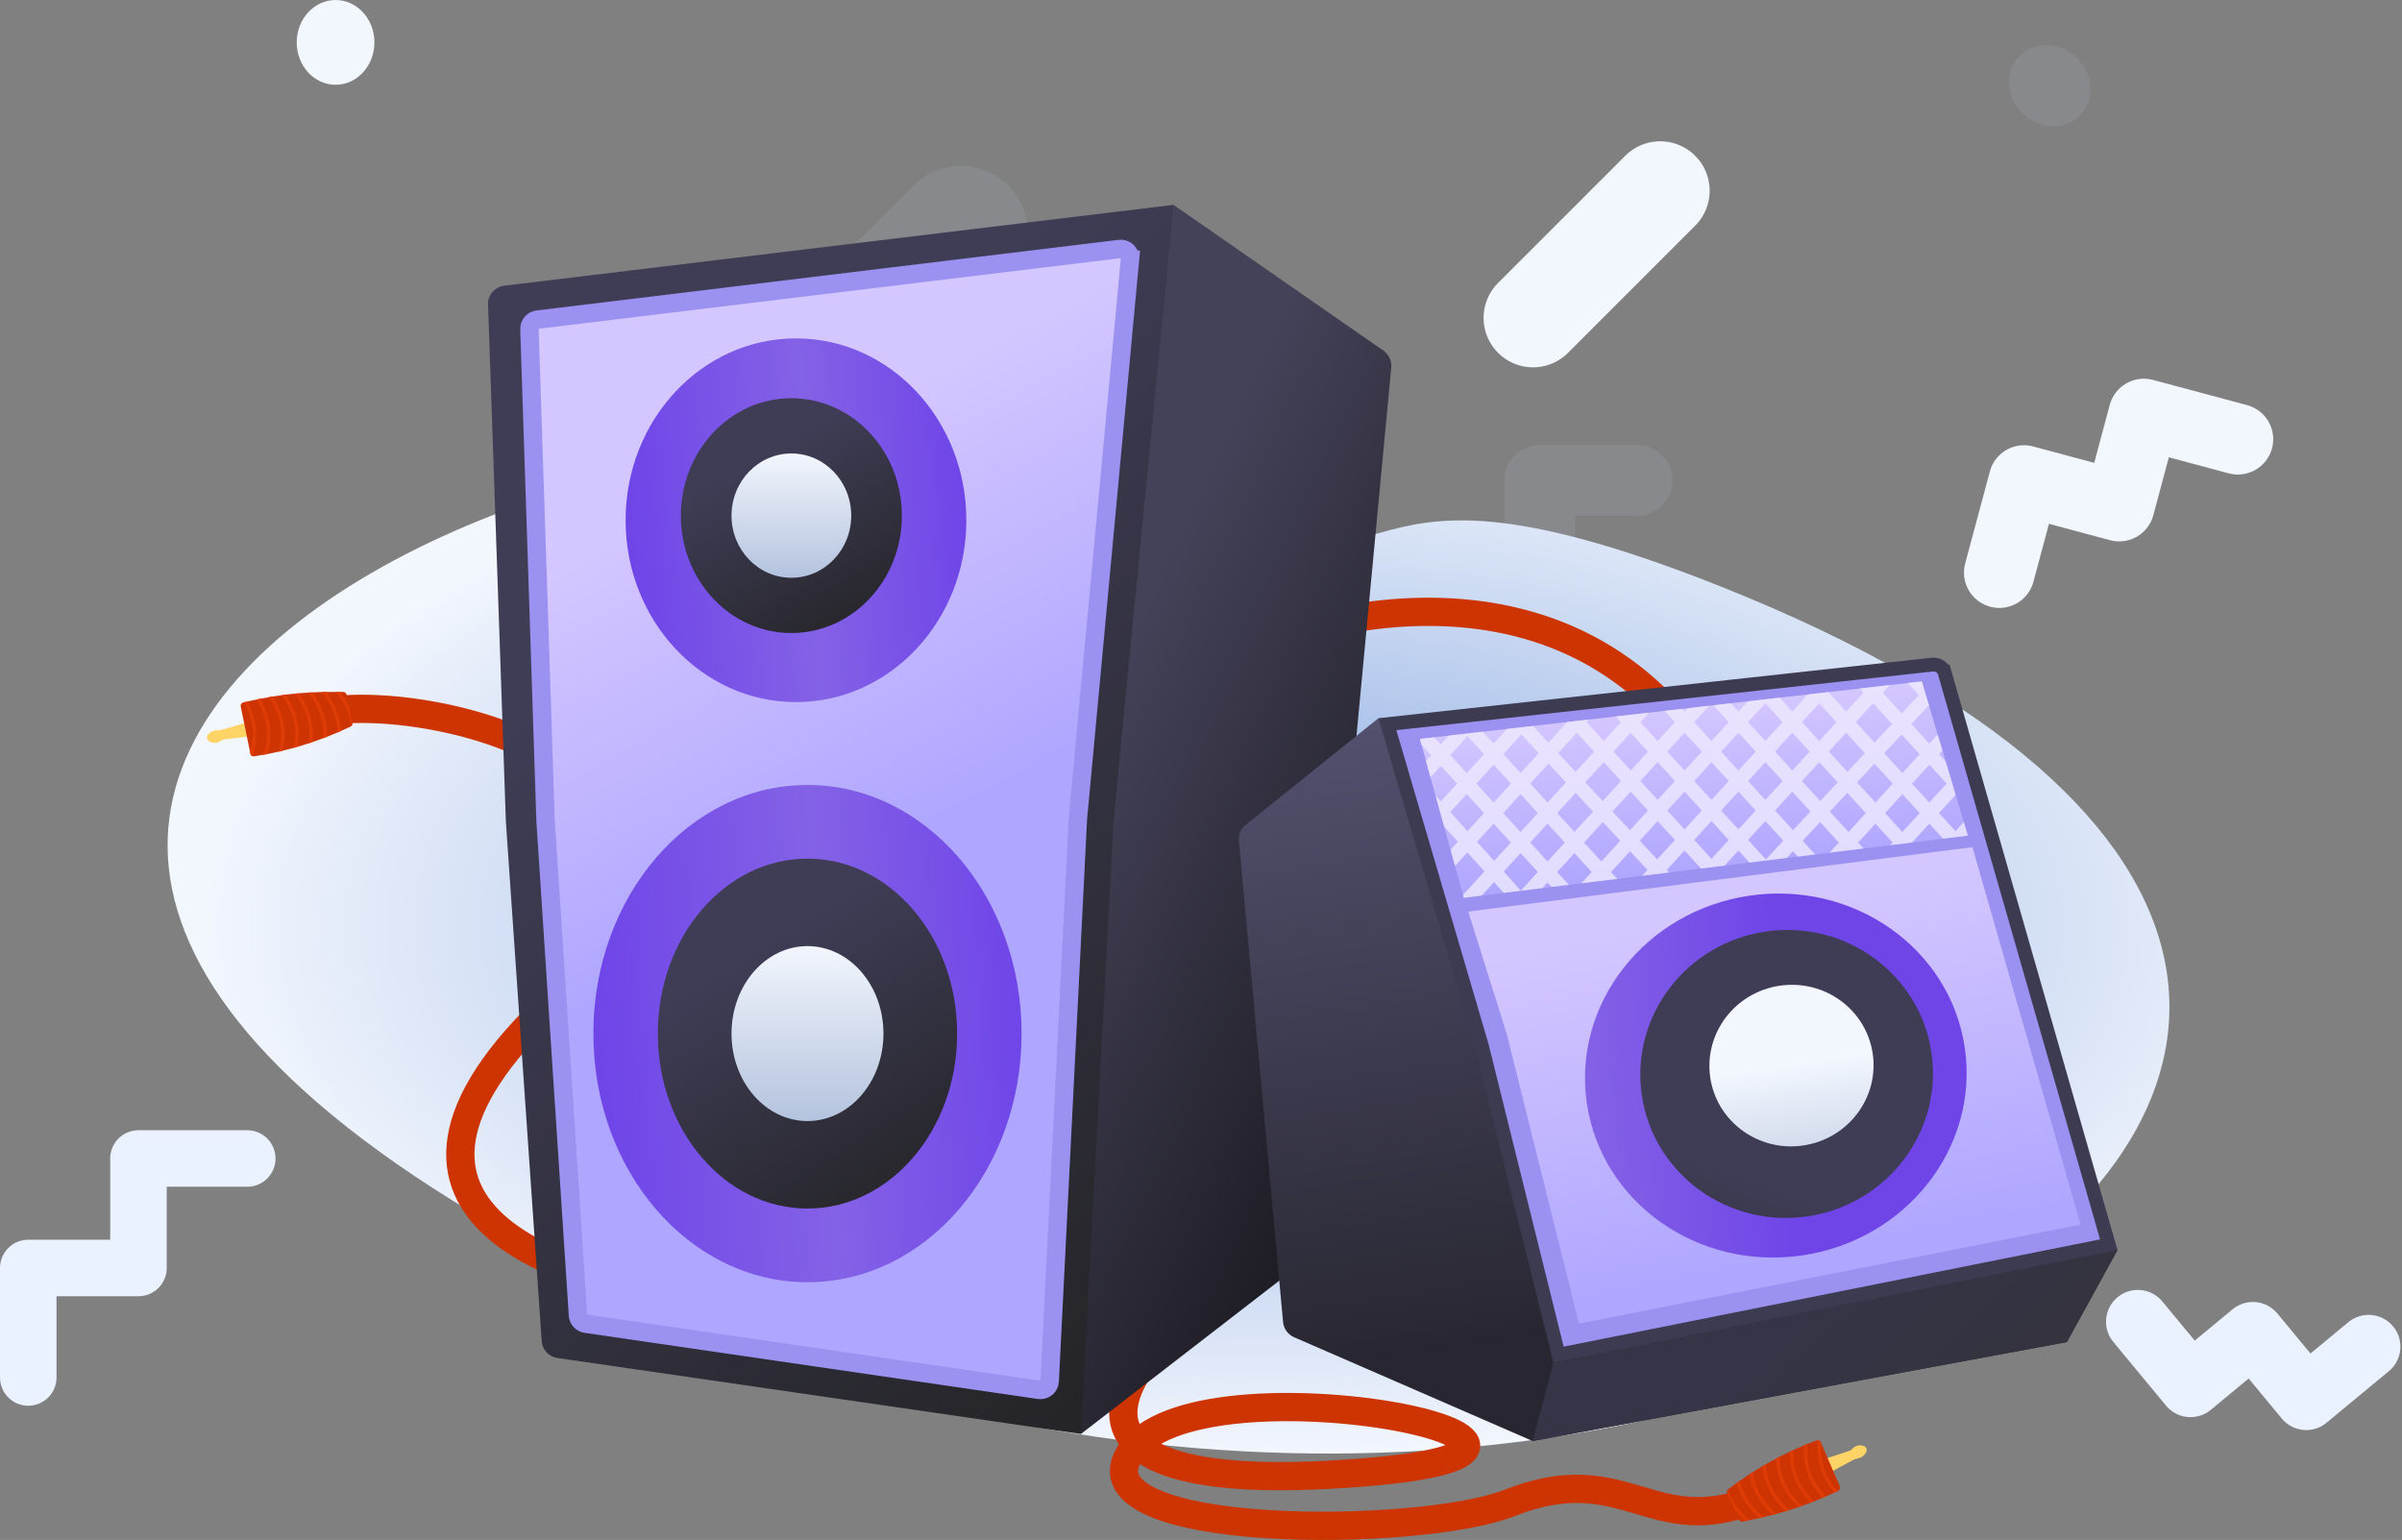 <svg width="340" height="218" viewBox="0 0 340 218" fill="none" xmlns="http://www.w3.org/2000/svg">
<rect x="0" y="0" width="340" height="218" fill="#808080" stroke="none"/>
<path d="M4 195L4 179.5L19.6 179.5L19.6 164L35 164" stroke="#EAF2FF" stroke-width="8" stroke-linecap="round" stroke-linejoin="round"/>
<path opacity="0.1" d="M61 150L94 117" stroke="#D1E0FA" stroke-width="13" stroke-linecap="round"/>
<path opacity="0.1" d="M204 94.981L204 81.49L217.955 81.49L217.955 68L231.73 68" stroke="#D1E0FA" stroke-width="10" stroke-linecap="round" stroke-linejoin="round"/>
<path opacity="0.1" d="M108 61L136 33" stroke="#D1E0FA" stroke-width="19" stroke-linecap="round"/>
<path d="M217 45L235 27" stroke="#F2F6FD" stroke-width="14" stroke-linecap="round"/>
<ellipse opacity="0.1" cx="290.132" cy="12.132" rx="5.5" ry="6" transform="rotate(135 290.132 12.132)" fill="#D1E0FA"/>
<ellipse opacity="0.1" cx="61.132" cy="95.132" rx="5.5" ry="6" transform="rotate(135 61.132 95.132)" fill="#D1E0FA"/>
<path d="M218 193L239 172" stroke="#D1E0FA" stroke-width="12" stroke-linecap="round"/>
<ellipse cx="47.5" cy="6" rx="5.5" ry="6" fill="#F2F6FD"/>
<path d="M283 81.061L286.492 68.031L299.971 71.642L303.462 58.612L316.769 62.177" stroke="#F2F6FD" stroke-width="10" stroke-linecap="round" stroke-linejoin="round"/>
<path d="M335.274 190.638L326.448 197.943L318.892 188.813L310.066 196.117L302.607 187.105" stroke="#EAF1FF" stroke-width="9" stroke-linecap="round" stroke-linejoin="round"/>
<path d="M159 69C203.229 91.352 183.5 59.12 243.5 83C402.961 146.465 229.726 255.402 82.602 180.362C-64.522 105.321 103.714 41.059 159 69Z" fill="url(#paint0_radial_1_2)"/>
<path d="M107.5 184.5C84.833 183.5 46.7 174.1 75.5 144.5C111.5 107.5 57.5 97.5 45 101" stroke="#CD3401" stroke-width="4" stroke-linecap="round"/>
<path d="M187.867 174C166.134 182.933 135.552 211.553 187.867 208.782C241.695 205.931 168.914 190.536 159.816 205.931C152.662 218.038 201.025 217.746 213.644 212.774C229.563 206.502 233.354 217.335 247 212.774" stroke="#CD3401" stroke-width="4"/>
<path d="M171.5 94C190.333 84.5 232 76.6 248 121" stroke="#CD3401" stroke-width="4" stroke-linecap="round"/>
<path d="M31.572 104.69L31.094 104.966C30.59 105.257 29.959 105.211 29.501 104.85C29.258 104.659 29.212 104.308 29.398 104.06L29.435 104.012C29.716 103.637 30.149 103.407 30.617 103.384L31.298 103.349L38.75 101.124L39.3 103.806L31.572 104.69Z" fill="#FFD467"/>
<path d="M35.964 107.069C35.722 107.105 35.495 106.947 35.446 106.708L34.074 100.009C34.021 99.751 34.184 99.498 34.441 99.439L35.44 99.213C39.135 98.377 42.912 97.954 46.701 97.954L48.581 97.954C48.81 97.954 49.009 98.116 49.055 98.341L49.873 102.336C49.917 102.549 49.81 102.764 49.614 102.857L49.428 102.945C45.166 104.971 40.629 106.36 35.964 107.069Z" fill="#CD3401"/>
<path fill-rule="evenodd" clip-rule="evenodd" d="M35.033 99.305L34.525 99.42C34.895 100.072 35.215 100.791 35.44 101.563C35.867 103.028 35.955 104.69 35.394 106.455L35.446 106.708C35.478 106.863 35.584 106.984 35.721 107.04C36.474 105.018 36.409 103.101 35.92 101.424C35.698 100.663 35.39 99.953 35.033 99.305ZM37.823 106.749C37.634 106.785 37.444 106.821 37.255 106.855C37.967 104.94 37.899 103.136 37.44 101.56C37.169 100.63 36.761 99.778 36.293 99.028C36.467 98.992 36.64 98.956 36.814 98.922C37.264 99.668 37.654 100.508 37.92 101.42C38.386 103.018 38.467 104.833 37.823 106.749ZM39.964 106.287C39.777 106.332 39.59 106.375 39.404 106.418C39.954 104.664 39.864 103.013 39.44 101.556C39.128 100.485 38.633 99.516 38.075 98.689C38.255 98.658 38.435 98.628 38.615 98.599C39.148 99.423 39.615 100.372 39.92 101.416C40.348 102.886 40.451 104.54 39.964 106.287ZM42.101 105.723C41.919 105.775 41.736 105.827 41.553 105.877C41.932 104.323 41.821 102.86 41.44 101.553C41.093 100.361 40.52 99.296 39.885 98.412C40.071 98.387 40.258 98.363 40.445 98.34C41.048 99.22 41.583 100.259 41.92 101.413C42.302 102.725 42.425 104.183 42.101 105.723ZM44.214 105.06C44.037 105.12 43.86 105.179 43.682 105.237C43.896 103.919 43.768 102.676 43.44 101.549C43.064 100.261 42.426 99.121 41.729 98.197C41.923 98.178 42.117 98.16 42.31 98.144C42.968 99.064 43.559 100.17 43.92 101.409C44.247 102.532 44.385 103.763 44.214 105.06ZM46.279 104.306C46.109 104.373 45.938 104.439 45.767 104.503C45.841 103.456 45.707 102.462 45.44 101.545C45.044 100.189 44.357 98.996 43.617 98.048C43.818 98.035 44.019 98.025 44.219 98.015C44.913 98.96 45.542 100.109 45.92 101.406C46.183 102.31 46.324 103.284 46.279 104.306ZM48.276 103.474C48.112 103.547 47.948 103.618 47.784 103.689C47.762 102.937 47.637 102.219 47.44 101.542C47.034 100.148 46.319 98.928 45.557 97.967C45.764 97.963 45.972 97.959 46.179 97.957C46.889 98.912 47.535 100.081 47.92 101.402C48.111 102.059 48.238 102.752 48.276 103.474ZM49.394 99.994L49.873 102.336C49.909 102.511 49.843 102.687 49.71 102.796C49.65 102.363 49.558 101.943 49.44 101.538C49.032 100.14 48.315 98.917 47.55 97.954H48.18C48.626 98.555 49.047 99.24 49.394 99.994Z" fill="#DF3B05"/>
<path d="M261.926 205.333L262.338 204.966C262.772 204.578 263.399 204.494 263.921 204.753C264.198 204.891 264.315 205.225 264.183 205.505L264.157 205.56C263.958 205.984 263.581 206.298 263.128 206.417L262.469 206.59L255.629 210.292L254.543 207.779L261.926 205.333Z" fill="#FFD467"/>
<path d="M257.141 203.903C257.37 203.818 257.625 203.926 257.722 204.15L260.435 210.427C260.539 210.669 260.431 210.95 260.192 211.06L259.26 211.485C255.814 213.06 252.203 214.245 248.494 215.02L246.654 215.404C246.429 215.451 246.202 215.334 246.111 215.123L244.493 211.379C244.407 211.18 244.468 210.948 244.64 210.817L244.804 210.693C248.562 207.838 252.719 205.55 257.141 203.903Z" fill="#CD3401"/>
<path fill-rule="evenodd" clip-rule="evenodd" d="M259.639 211.312L260.113 211.095C259.618 210.534 259.158 209.895 258.78 209.185C258.062 207.838 257.636 206.23 257.824 204.388L257.721 204.15C257.659 204.005 257.53 203.909 257.384 203.882C257.061 206.014 257.517 207.878 258.338 209.42C258.711 210.119 259.157 210.751 259.639 211.312ZM255.387 204.596C255.564 204.522 255.742 204.449 255.921 204.376C255.616 206.397 256.051 208.148 256.823 209.597C257.278 210.452 257.852 211.203 258.463 211.841C258.3 211.912 258.137 211.982 257.974 212.052C257.381 211.413 256.828 210.671 256.381 209.832C255.599 208.363 255.148 206.603 255.387 204.596ZM253.385 205.486C253.559 205.404 253.733 205.323 253.907 205.243C253.727 207.073 254.152 208.671 254.865 210.01C255.39 210.994 256.072 211.842 256.787 212.537C256.618 212.604 256.448 212.67 256.277 212.735C255.587 212.038 254.936 211.205 254.424 210.245C253.704 208.893 253.265 207.296 253.385 205.486ZM251.409 206.475C251.576 206.386 251.744 206.299 251.913 206.212C251.86 207.811 252.268 209.221 252.908 210.422C253.492 211.518 254.27 212.443 255.073 213.179C254.895 213.241 254.718 213.303 254.539 213.364C253.769 212.625 253.032 211.718 252.467 210.657C251.825 209.451 251.406 208.049 251.409 206.475ZM249.476 207.556C249.637 207.461 249.798 207.367 249.96 207.274C250.02 208.608 250.4 209.799 250.951 210.835C251.582 212.019 252.44 213.004 253.311 213.766C253.125 213.824 252.94 213.881 252.753 213.937C251.922 213.17 251.117 212.209 250.51 211.07C249.96 210.037 249.574 208.861 249.476 207.556ZM247.608 208.716C247.761 208.616 247.915 208.517 248.069 208.419C248.211 209.459 248.546 210.404 248.994 211.247C249.659 212.494 250.576 213.521 251.493 214.298C251.3 214.351 251.105 214.403 250.911 214.454C250.039 213.67 249.188 212.673 248.553 211.482C248.11 210.651 247.774 209.726 247.608 208.716ZM245.824 209.939C245.969 209.834 246.115 209.731 246.261 209.628C246.437 210.359 246.706 211.037 247.037 211.659C247.72 212.941 248.669 213.989 249.611 214.774C249.409 214.821 249.207 214.866 249.004 214.911C248.115 214.121 247.243 213.109 246.596 211.895C246.275 211.291 246.009 210.638 245.824 209.939ZM245.442 213.574L244.493 211.379C244.422 211.216 244.451 211.03 244.559 210.896C244.706 211.307 244.882 211.7 245.08 212.072C245.765 213.357 246.718 214.408 247.663 215.194L247.046 215.323C246.487 214.826 245.935 214.242 245.442 213.574Z" fill="#DF3B05"/>
<path d="M166.114 29L195.821 49.639C196.594 50.176 197.018 51.088 196.929 52.025L185.121 177.129C185.053 177.847 184.691 178.506 184.12 178.947L153 203L151.5 200.5L155.5 133L164.5 33.5L166.114 29Z" fill="url(#paint1_linear_1_2)"/>
<path d="M166.114 29L71.375 40.445C70.032 40.607 69.036 41.77 69.082 43.123L71.607 116.337L76.677 189.844C76.761 191.068 77.688 192.068 78.903 192.244L153 203L157.641 116.011L166.114 29Z" fill="url(#paint2_linear_1_2)"/>
<path d="M152.576 115.89L152.574 115.918L152.572 115.946L148.582 195.532C148.544 196.299 147.853 196.867 147.092 196.756L82.924 187.391C82.315 187.302 81.852 186.8 81.811 186.186L77.227 116.244L74.943 46.583C74.921 45.908 75.419 45.328 76.089 45.246L158.499 35.246C159.324 35.146 160.031 35.833 159.954 36.661L161.251 36.782L159.954 36.661L152.576 115.89Z" fill="url(#paint3_linear_1_2)" stroke="#9A91F0" stroke-width="2.607"/>
<ellipse cx="112.669" cy="73.646" rx="24.116" ry="25.745" fill="url(#paint4_linear_1_2)"/>
<ellipse cx="112.017" cy="72.994" rx="15.643" ry="16.62" fill="url(#paint5_linear_1_2)"/>
<ellipse cx="112.017" cy="72.994" rx="8.473" ry="8.799" fill="url(#paint6_linear_1_2)"/>
<ellipse cx="114.298" cy="146.318" rx="30.307" ry="35.196" fill="url(#paint7_linear_1_2)"/>
<ellipse cx="114.298" cy="146.318" rx="21.183" ry="24.767" fill="url(#paint8_linear_1_2)"/>
<ellipse cx="114.298" cy="146.318" rx="10.754" ry="12.384" fill="url(#paint9_linear_1_2)"/>
<path d="M175.366 119.035C175.286 118.164 175.648 117.311 176.33 116.764L195.117 101.672L196 102.5L210 149L220 192.5L260.5 184L298 176.5L299.726 176.952L292.557 189.987L216.952 204L183.171 189.299C182.298 188.919 181.702 188.094 181.615 187.147L175.366 119.035Z" fill="url(#paint10_linear_1_2)"/>
<path d="M299.726 176.951L219.885 192.92L216.952 204L292.557 189.987L299.726 176.951Z" fill="url(#paint11_linear_1_2)"/>
<path d="M209.753 148.038L209.748 148.018L209.742 147.998L196.384 102.517L273.533 94.084C274.322 93.998 275.058 94.492 275.277 95.254L276.216 94.985L275.277 95.254L298.494 176.201L220.608 191.778L209.753 148.038Z" fill="#9A91F0" stroke="#3D3B52" stroke-width="1.955"/>
<path d="M207.827 129.046L279.196 119.922L294.512 173.364L223.496 187.38L213.278 146.369L207.827 129.046Z" fill="url(#paint12_linear_1_2)"/>
<ellipse rx="27.048" ry="25.745" transform="matrix(-0.989 0.145 0.145 0.989 251.365 152.257)" fill="url(#paint13_linear_1_2)"/>
<ellipse rx="20.728" ry="20.384" transform="matrix(-0.989 0.145 0.145 0.989 252.896 152.032)" fill="url(#paint14_linear_1_2)"/>
<ellipse rx="11.628" ry="11.435" transform="matrix(-0.989 0.145 0.145 0.989 253.582 150.849)" fill="url(#paint15_linear_1_2)"/>
<path d="M200.983 104.605L272.026 96.458L278.544 118.292L207.201 127.094L200.983 104.605Z" fill="url(#paint16_linear_1_2)"/>
<path opacity="0.8" fill-rule="evenodd" clip-rule="evenodd" d="M202.982 104.376L200.983 104.605L201.209 105.424L202.573 106.915L201.846 107.726L202.484 110.032L203.94 108.41L206.246 110.932L203.94 113.454L203.203 112.633L204.408 116.993L206.351 119.157L205.319 120.285L205.953 122.579L207.704 120.664L210.128 123.365L207.089 126.689L207.201 127.094L209.735 126.782L211.481 124.872L212.851 126.397L218.329 125.721L219.048 124.935L219.622 125.562L222.076 125.259L220.414 123.441L222.861 120.765L225.308 123.442L223.846 125.041L228.928 124.414L228.039 123.442L230.727 120.501L233.196 123.153L232.44 123.981L236.279 123.507L235.938 123.141L238.446 120.398L240.781 122.951L244.112 122.54L246.071 120.398L247.633 122.106L252.9 121.456L253.79 120.501L254.485 121.261L256.938 120.958L255.167 119.021L257.637 116.369L260.291 119.272L258.979 120.706L263.79 120.113L263.022 119.272L265.469 116.595L267.916 119.272L267.574 119.646L270.652 119.266L273.094 116.595L275.041 118.725L278.544 118.292L277.967 116.362L276.8 117.662L274.459 115.102L276.82 112.519L275.413 107.806L274.459 106.762L274.944 106.232L274.272 103.981L273.094 105.269L270.555 102.492L272.953 99.916L273.111 100.092L272.029 96.469L270.226 96.665L270.052 96.684L271.601 98.41L269.19 101L266.499 98.056L267.483 96.979L263.229 97.467L263.768 98.056L261.321 100.732L258.874 98.056L258.965 97.956L255.914 98.306L253.696 100.732L251.898 98.766L247.397 99.282L246.071 100.732L244.997 99.558L242.525 99.841L244.706 102.226L242.259 104.902L239.811 102.226L241.929 99.909L238.879 100.259L238.446 100.732L238.096 100.349L235.624 100.633L237.081 102.226L234.634 104.902L232.187 102.226L233.411 100.886L228.723 101.424L229.456 102.226L227.009 104.902L224.562 102.226L224.893 101.863L221.822 102.215L221.831 102.226L219.174 105.132L216.976 102.771L213.325 103.19L211.424 105.269L209.883 103.585L205.068 104.137L203.926 105.408L202.982 104.376ZM205.293 106.903L207.717 104.202L210.058 106.762L207.611 109.439L205.293 106.903ZM205.293 114.961L207.611 112.425L210.058 115.102L207.717 117.662L205.293 114.961ZM212.789 106.762L215.34 103.972L217.809 106.624L215.236 109.439L212.789 106.762ZM208.977 110.932L211.424 108.256L213.87 110.932L211.424 113.608L208.977 110.932ZM211.424 116.595L209.07 119.169L211.495 121.87L213.871 119.272L211.424 116.595ZM212.789 115.102L215.236 112.425L217.683 115.102L215.236 117.778L212.789 115.102ZM216.601 110.932L219.048 113.609L221.656 110.756L219.187 108.104L216.601 110.932ZM220.551 106.612L223.02 109.264L225.643 106.395L223.196 103.719L220.551 106.612ZM212.848 123.377L215.236 120.765L217.683 123.441L215.272 126.078L212.848 123.377ZM228.374 106.395L230.821 103.719L233.268 106.395L230.821 109.072L228.374 106.395ZM224.398 110.744L227.009 107.889L229.456 110.565L226.867 113.396L224.398 110.744ZM220.414 115.102L223.034 112.236L225.503 114.889L222.861 117.778L220.414 115.102ZM216.601 119.272L219.048 116.595L221.495 119.272L219.048 121.948L216.601 119.272ZM224.226 119.272L226.673 121.948L229.35 119.021L226.881 116.369L224.226 119.272ZM228.245 114.876L230.714 117.529L233.268 114.735L230.821 112.058L228.245 114.876ZM232.187 110.565L234.634 113.242L237.081 110.565L234.634 107.889L232.187 110.565ZM235.999 106.395L238.446 109.072L240.893 106.396L238.446 103.719L235.999 106.395ZM234.561 121.661L232.092 119.009L234.634 116.228L237.081 118.905L234.561 121.661ZM238.446 117.411L235.999 114.735L238.446 112.058L240.893 114.735L238.446 117.411ZM242.259 113.241L239.812 110.565L242.259 107.889L244.706 110.565L242.259 113.241ZM246.071 109.072L243.624 106.396L246.071 103.719L248.518 106.395L246.071 109.072ZM249.883 104.902L247.436 102.226L249.884 99.549L252.33 102.226L249.883 104.902ZM239.811 118.905L242.259 121.581L244.706 118.905L242.259 116.228L239.811 118.905ZM243.624 114.735L246.071 117.411L248.518 114.735L246.071 112.058L243.624 114.735ZM247.436 110.565L249.883 113.242L252.33 110.565L249.883 107.889L247.436 110.565ZM251.249 106.395L253.696 109.072L256.143 106.395L253.696 103.719L251.249 106.395ZM255.061 102.226L257.508 104.902L259.955 102.226L257.508 99.549L255.061 102.226ZM249.956 121.661L247.436 118.905L249.883 116.228L252.425 119.009L249.956 121.661ZM253.803 117.529L251.249 114.735L253.696 112.058L256.272 114.876L253.803 117.529ZM257.65 113.396L255.061 110.565L257.508 107.889L260.119 110.744L257.65 113.396ZM261.497 109.264L258.874 106.395L261.321 103.719L263.966 106.612L261.497 109.264ZM265.344 105.132L262.686 102.226L265.133 99.549L267.813 102.48L265.344 105.132ZM259.014 114.889L261.656 117.778L264.103 115.102L261.483 112.236L259.014 114.889ZM262.861 110.756L265.469 113.609L267.916 110.932L265.33 108.104L262.861 110.756ZM266.708 106.624L269.281 109.439L271.728 106.762L269.177 103.972L266.708 106.624ZM269.281 117.778L266.834 115.102L269.281 112.425L271.728 115.102L269.281 117.778ZM273.094 113.608L270.647 110.932L273.094 108.256L275.541 110.932L273.094 113.608Z" fill="#EEE9FF"/>
<defs>
<radialGradient id="paint0_radial_1_2" cx="0" cy="0" r="1" gradientUnits="userSpaceOnUse" gradientTransform="translate(180 131) rotate(90) scale(75 151)">
<stop stop-color="#86A7E0"/>
<stop offset="1" stop-color="#F2F6FD"/>
</radialGradient>
<linearGradient id="paint1_linear_1_2" x1="185.402" y1="238.982" x2="107.054" y2="201.934" gradientUnits="userSpaceOnUse">
<stop stop-color="#0B0A0A"/>
<stop offset="1" stop-color="#444258"/>
</linearGradient>
<linearGradient id="paint2_linear_1_2" x1="140.352" y1="238.982" x2="39.079" y2="133.271" gradientUnits="userSpaceOnUse">
<stop stop-color="#212121"/>
<stop offset="1" stop-color="#3F3D56"/>
</linearGradient>
<linearGradient id="paint3_linear_1_2" x1="112.994" y1="63.218" x2="140.094" y2="113.916" gradientUnits="userSpaceOnUse">
<stop stop-color="#D4C6FF"/>
<stop offset="1" stop-color="#AEA6FF"/>
</linearGradient>
<linearGradient id="paint4_linear_1_2" x1="136.905" y1="68.671" x2="88.783" y2="71.8" gradientUnits="userSpaceOnUse">
<stop stop-color="#6F45E8"/>
<stop offset="0.469" stop-color="#8462E6"/>
<stop offset="1" stop-color="#6F45E8"/>
</linearGradient>
<linearGradient id="paint5_linear_1_2" x1="119.36" y1="96.483" x2="102.729" y2="67.206" gradientUnits="userSpaceOnUse">
<stop stop-color="#212121"/>
<stop offset="1" stop-color="#3F3D56"/>
</linearGradient>
<linearGradient id="paint6_linear_1_2" x1="112.017" y1="64.195" x2="112.017" y2="81.793" gradientUnits="userSpaceOnUse">
<stop stop-color="#F2F6FD"/>
<stop offset="1" stop-color="#B4C3DE"/>
</linearGradient>
<linearGradient id="paint7_linear_1_2" x1="144.757" y1="139.517" x2="84.241" y2="143.135" gradientUnits="userSpaceOnUse">
<stop stop-color="#6F45E8"/>
<stop offset="0.469" stop-color="#8462E6"/>
<stop offset="1" stop-color="#6F45E8"/>
</linearGradient>
<linearGradient id="paint8_linear_1_2" x1="124.242" y1="181.321" x2="98.305" y2="139.828" gradientUnits="userSpaceOnUse">
<stop stop-color="#212121"/>
<stop offset="1" stop-color="#3F3D56"/>
</linearGradient>
<linearGradient id="paint9_linear_1_2" x1="114.298" y1="133.935" x2="114.298" y2="158.702" gradientUnits="userSpaceOnUse">
<stop stop-color="#F2F6FD"/>
<stop offset="1" stop-color="#B4C3DE"/>
</linearGradient>
<linearGradient id="paint10_linear_1_2" x1="206.849" y1="189.987" x2="193.403" y2="100.266" gradientUnits="userSpaceOnUse">
<stop stop-color="#282731"/>
<stop offset="1" stop-color="#53516F"/>
</linearGradient>
<linearGradient id="paint11_linear_1_2" x1="304.289" y1="206.281" x2="270.395" y2="169.627" gradientUnits="userSpaceOnUse">
<stop stop-color="#323137"/>
<stop offset="1" stop-color="#363548"/>
</linearGradient>
<linearGradient id="paint12_linear_1_2" x1="248.732" y1="128.435" x2="258.873" y2="178.719" gradientUnits="userSpaceOnUse">
<stop stop-color="#D4C6FF"/>
<stop offset="1" stop-color="#AEA6FF"/>
</linearGradient>
<linearGradient id="paint13_linear_1_2" x1="54.232" y1="20.77" x2="0.317" y2="24.702" gradientUnits="userSpaceOnUse">
<stop stop-color="#6F45E8"/>
<stop offset="0.469" stop-color="#8462E6"/>
<stop offset="1" stop-color="#6F45E8"/>
</linearGradient>
<linearGradient id="paint14_linear_1_2" x1="30.459" y1="49.192" x2="10.897" y2="11.983" gradientUnits="userSpaceOnUse">
<stop stop-color="#212121"/>
<stop offset="1" stop-color="#3F3D56"/>
</linearGradient>
<linearGradient id="paint15_linear_1_2" x1="11.628" y1="0" x2="11.628" y2="22.869" gradientUnits="userSpaceOnUse">
<stop stop-color="#F2F6FD"/>
<stop offset="1" stop-color="#B4C3DE"/>
</linearGradient>
<linearGradient id="paint16_linear_1_2" x1="237.646" y1="100.351" x2="240.045" y2="123.848" gradientUnits="userSpaceOnUse">
<stop stop-color="#D4C6FF"/>
<stop offset="1" stop-color="#AEA6FF"/>
</linearGradient>
</defs>
</svg>
